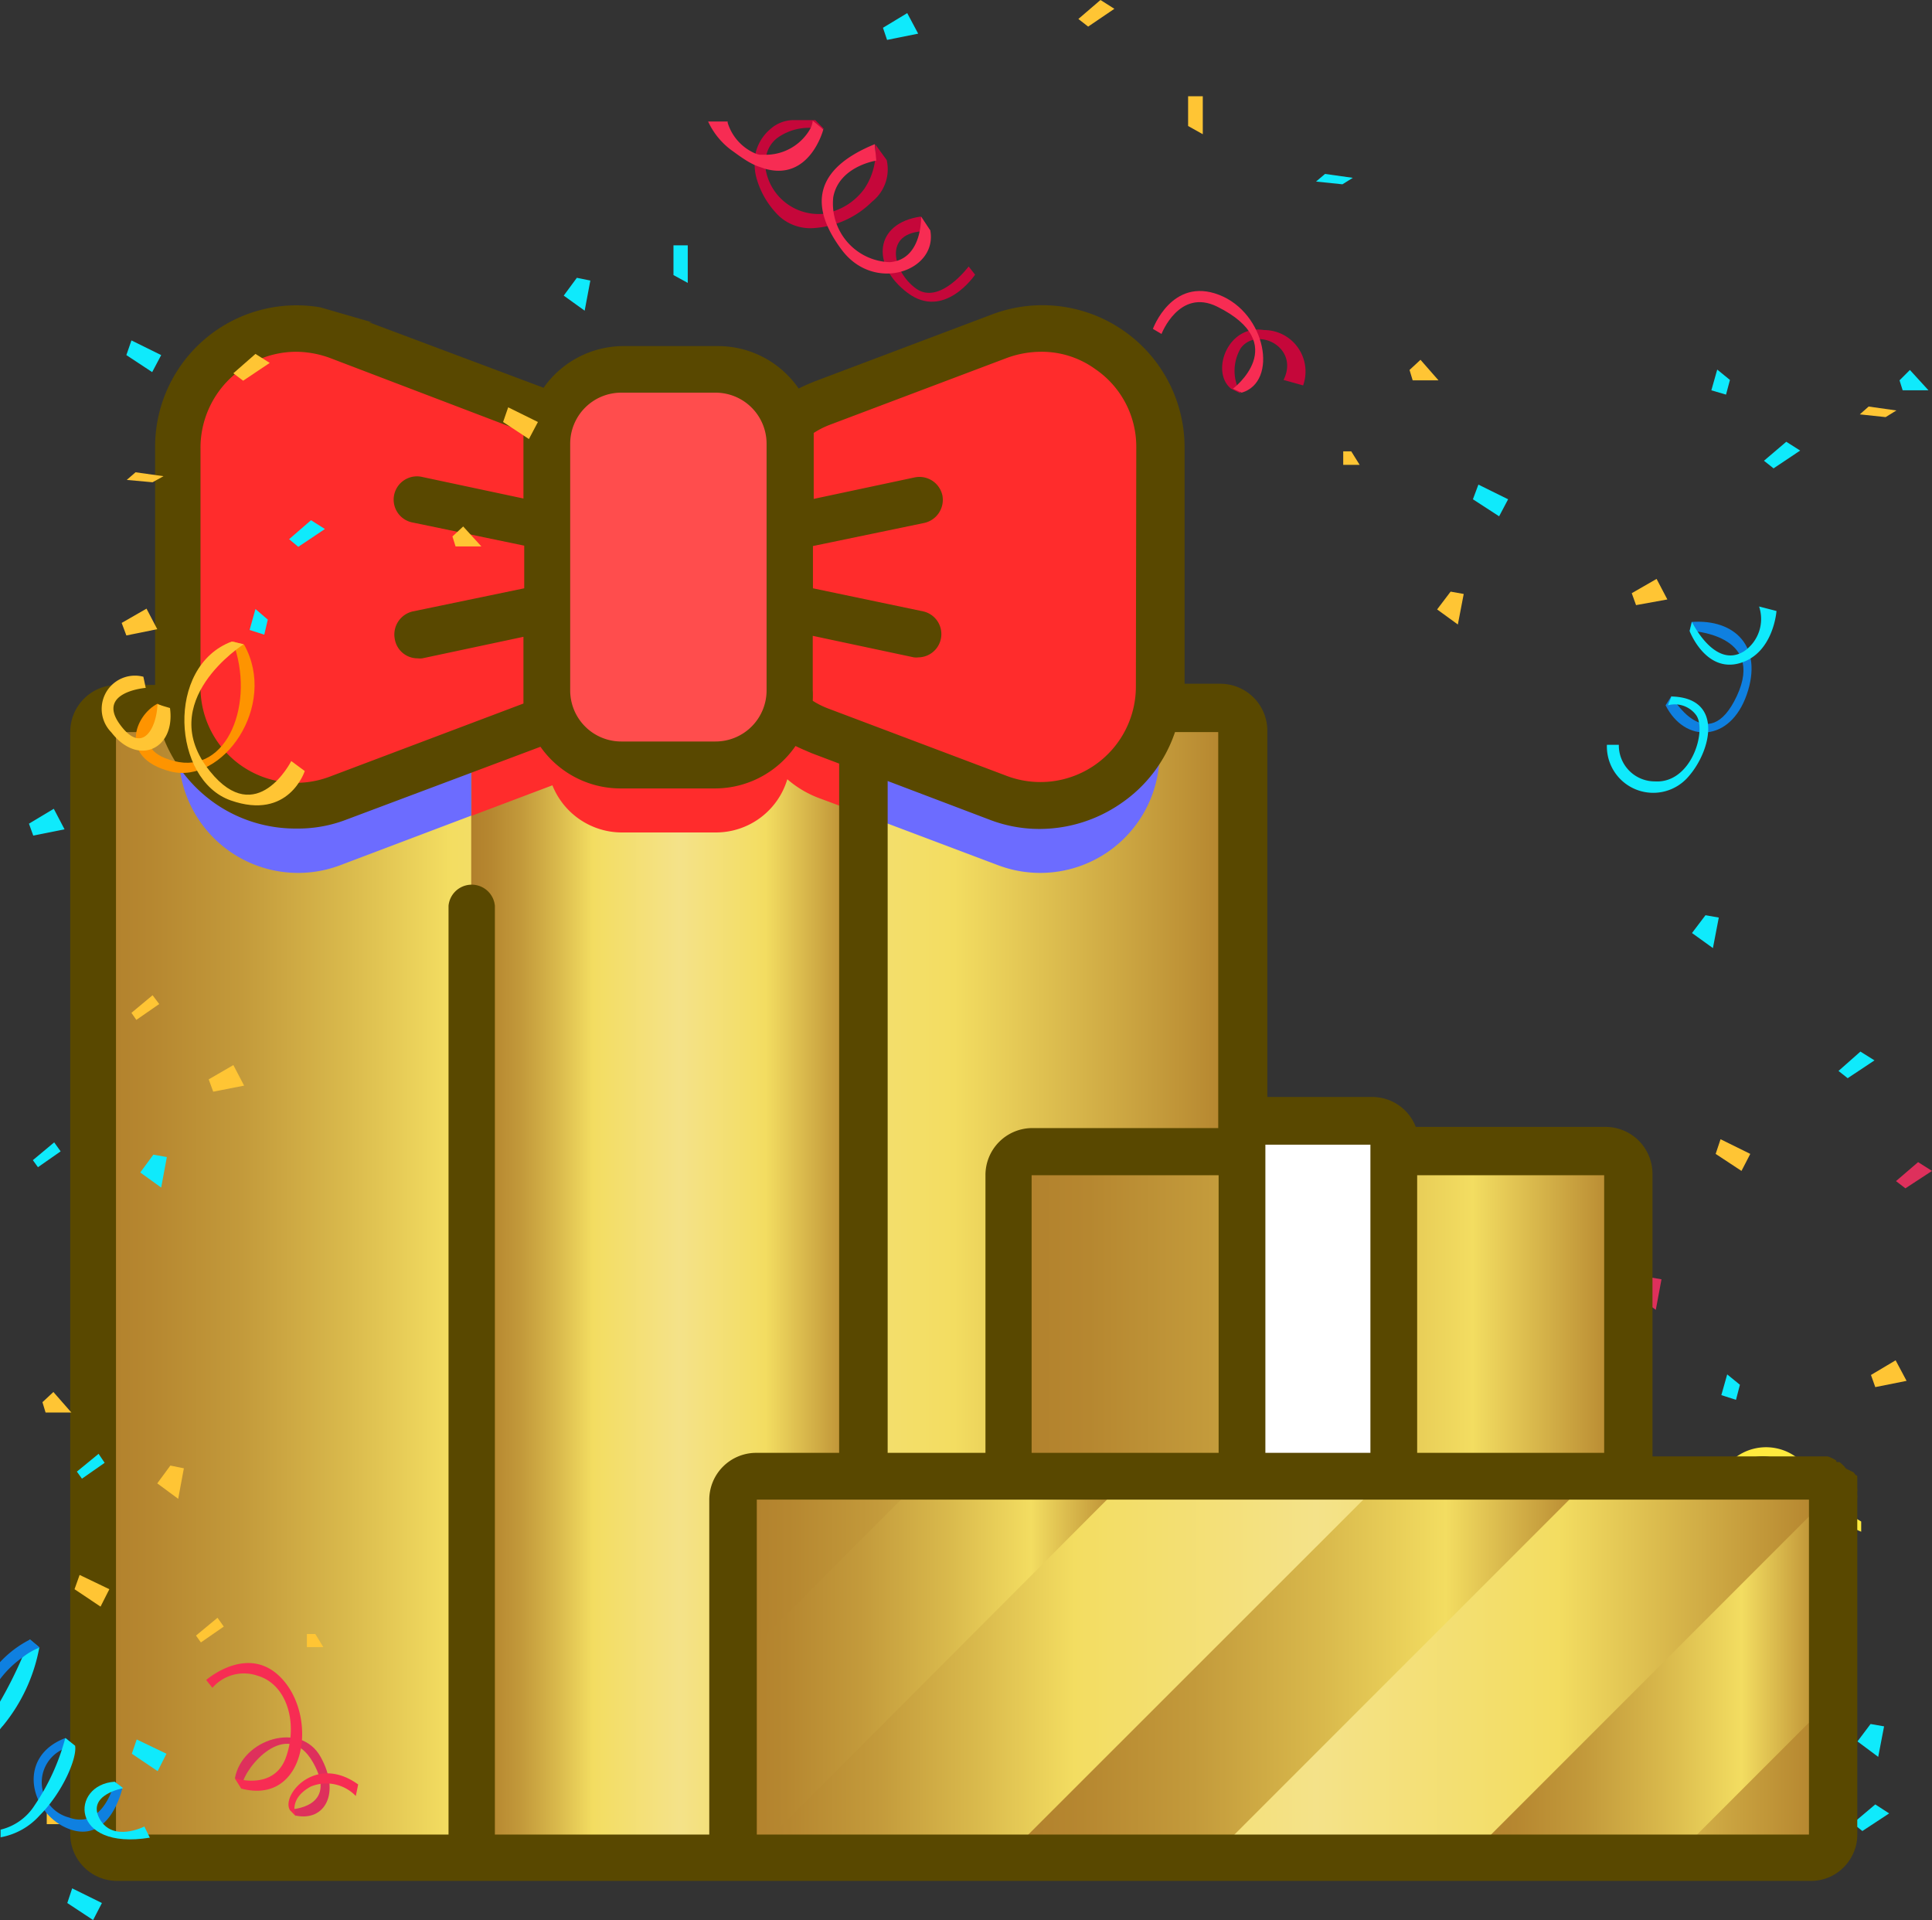 <svg id="Layer_1" data-name="Layer 1" xmlns="http://www.w3.org/2000/svg" xmlns:xlink="http://www.w3.org/1999/xlink" viewBox="0 0 98.77 98.14"><rect x="0" y="0" width="98.77" height="98.14" fill="#333333" stroke="none"/><defs><linearGradient id="linear-gradient" x1="5.36" y1="754.53" x2="64.1" y2="754.53" gradientTransform="translate(0 -688)" gradientUnits="userSpaceOnUse"><stop offset="0" stop-color="#b1802c"/><stop offset="0.05" stop-color="#b68730"/><stop offset="0.13" stop-color="#c39a3b"/><stop offset="0.22" stop-color="#d9b94c"/><stop offset="0.31" stop-color="#f3dd61"/><stop offset="0.53" stop-color="#f4e289"/><stop offset="0.75" stop-color="#f3dd61"/><stop offset="1" stop-color="#b1802c"/></linearGradient><linearGradient id="linear-gradient-2" x1="24.71" y1="753.32" x2="44.77" y2="753.32" xlink:href="#linear-gradient"/><linearGradient id="linear-gradient-3" x1="38.13" y1="774.14" x2="94.33" y2="774.14" xlink:href="#linear-gradient"/><linearGradient id="linear-gradient-4" x1="38.13" y1="774.09" x2="58.42" y2="774.09" gradientTransform="translate(0 -688)" gradientUnits="userSpaceOnUse"><stop offset="0" stop-color="#b1802c"/><stop offset="0.13" stop-color="#b68730"/><stop offset="0.32" stop-color="#c39a3b"/><stop offset="0.54" stop-color="#d9b94c"/><stop offset="0.75" stop-color="#f3dd61"/><stop offset="1" stop-color="#b1802c"/></linearGradient><linearGradient id="linear-gradient-5" x1="52.01" y1="774.13" x2="82.06" y2="774.13" xlink:href="#linear-gradient-4"/><linearGradient id="linear-gradient-6" x1="75.66" y1="774.57" x2="94.33" y2="774.57" xlink:href="#linear-gradient-4"/><linearGradient id="linear-gradient-7" x1="52.17" y1="756.08" x2="83.82" y2="756.08" xlink:href="#linear-gradient-4"/></defs><title>gift</title><g id="_Group_" data-name="&lt;Group&gt;"><g id="_Group_2" data-name="&lt;Group&gt;"><path d="M87.1,32.72c2.21-.16,3.67,1.26,2.82,3.71s-3.16,2.51-4.15.55l.3-.47s1.84,3.2,3.34,0S87,33.17,87,33.17Z" transform="translate(-0.62 -0.93)" fill="#0f80e0"/></g><g id="_Group_3" data-name="&lt;Group&gt;"><path id="_Path_" data-name="&lt;Path&gt;" d="M90.55,31.93l.89.23s-.15,2.18-1.89,2.67S87,33.19,87,33.19l.12-.47s1.16,2.43,2.66,1.5A2,2,0,0,0,90.55,31.93Z" transform="translate(-0.62 -0.93)" fill="#0feafc"/></g><g id="_Group_4" data-name="&lt;Group&gt;"><path id="_Path_2" data-name="&lt;Path&gt;" d="M86.07,36.53c2.65.06,2.06,2.72.89,4.07A2.37,2.37,0,0,1,82.77,39l.61,0a1.84,1.84,0,0,0,1.84,1.87c1.88.12,2.67-2.62,2.11-3.39a1.35,1.35,0,0,0-1.44-.5Z" transform="translate(-0.62 -0.93)" fill="#0feafc"/></g></g><g id="_Group_5" data-name="&lt;Group&gt;"><polygon id="_Path_3" data-name="&lt;Path&gt;" points="89.74 93.97 91.07 94.84 91.52 93.97 90 93.22 89.74 93.97" fill="#ffc534"/></g><g id="_Group_6" data-name="&lt;Group&gt;"><polygon id="_Path_4" data-name="&lt;Path&gt;" points="87.71 58.98 89.03 59.85 89.48 58.98 87.96 58.23 87.71 58.98" fill="#ffc534"/></g><g id="_Group_7" data-name="&lt;Group&gt;"><polygon id="_Path_5" data-name="&lt;Path&gt;" points="95.08 21.18 95.53 20.78 96.95 20.98 96.4 21.32 95.08 21.18" fill="#ffc534"/></g><g id="_Group_8" data-name="&lt;Group&gt;"><polygon id="_Path_6" data-name="&lt;Path&gt;" points="73.47 31.15 74.53 31.92 74.83 30.36 74.16 30.24 73.47 31.15" fill="#ffc534"/></g><g id="_Group_9" data-name="&lt;Group&gt;"><polygon id="_Path_7" data-name="&lt;Path&gt;" points="72.06 18.91 72.22 19.44 73.54 19.44 72.62 18.39 72.06 18.91" fill="#ffc534"/></g><g id="_Group_10" data-name="&lt;Group&gt;"><polygon id="_Path_8" data-name="&lt;Path&gt;" points="60.74 6.44 61.49 6.86 61.49 4.92 60.74 4.92 60.74 6.44" fill="#ffc534"/></g><g id="_Group_11" data-name="&lt;Group&gt;"><polygon id="_Path_9" data-name="&lt;Path&gt;" points="55.13 0.97 55.63 1.36 56.97 0.45 56.26 0 55.13 0.97" fill="#ffc534"/></g><g id="_Group_12" data-name="&lt;Group&gt;"><polygon id="_Path_10" data-name="&lt;Path&gt;" points="88.75 89.03 88.75 89.72 89.6 89.72 89.17 89.03 88.75 89.03" fill="#ffc534"/></g><g id="_Group_13" data-name="&lt;Group&gt;"><polygon id="_Path_11" data-name="&lt;Path&gt;" points="68.67 23.07 68.67 23.76 69.51 23.76 69.08 23.07 68.67 23.07" fill="#ffc534"/></g><g id="_Group_14" data-name="&lt;Group&gt;"><polygon id="_Path_12" data-name="&lt;Path&gt;" points="83.42 30.32 83.64 30.93 85.24 30.64 84.69 29.59 83.42 30.32" fill="#ffc534"/></g><g id="_Group_15" data-name="&lt;Group&gt;"><polygon id="_Path_13" data-name="&lt;Path&gt;" points="95.65 70.28 95.87 70.9 97.47 70.58 96.91 69.53 95.65 70.28" fill="#ffc534"/></g><g id="_Group_16" data-name="&lt;Group&gt;"><polygon id="_Path_14" data-name="&lt;Path&gt;" points="92.17 80.69 92.39 81.31 93.97 80.99 93.44 79.94 92.17 80.69" fill="#ffc534"/></g><g id="_Group_17" data-name="&lt;Group&gt;"><polygon id="_Path_15" data-name="&lt;Path&gt;" points="75.3 25.52 76.64 26.39 77.1 25.52 75.58 24.77 75.3 25.52" fill="#0feafc"/></g><g id="_Group_18" data-name="&lt;Group&gt;"><polygon id="_Path_16" data-name="&lt;Path&gt;" points="67.28 9.28 67.74 8.89 69.16 9.09 68.63 9.42 67.28 9.28" fill="#0feafc"/></g><g id="_Group_19" data-name="&lt;Group&gt;"><polygon id="_Path_17" data-name="&lt;Path&gt;" points="83.58 66.18 84.65 66.95 84.94 65.39 84.25 65.27 83.58 66.18" fill="#de305c"/></g><g id="_Group_20" data-name="&lt;Group&gt;"><polygon id="_Path_18" data-name="&lt;Path&gt;" points="86.5 47.69 87.57 48.46 87.87 46.9 87.19 46.78 86.5 47.69" fill="#0feafc"/></g><g id="_Group_21" data-name="&lt;Group&gt;"><polygon id="_Path_19" data-name="&lt;Path&gt;" points="94.96 89.01 96.02 89.8 96.32 88.24 95.63 88.12 94.96 89.01" fill="#0feafc"/></g><g id="_Group_22" data-name="&lt;Group&gt;"><polygon id="_Path_20" data-name="&lt;Path&gt;" points="97.11 19.44 97.27 19.95 98.59 19.95 97.64 18.91 97.11 19.44" fill="#0feafc"/></g><g id="_Group_23" data-name="&lt;Group&gt;"><polygon id="_Path_21" data-name="&lt;Path&gt;" points="87.49 19.95 87.79 18.89 88.44 19.42 88.24 20.17 87.49 19.95" fill="#0feafc"/></g><g id="_Group_24" data-name="&lt;Group&gt;"><polygon id="_Path_22" data-name="&lt;Path&gt;" points="88 71.31 88.3 70.25 88.95 70.78 88.75 71.55 88 71.31" fill="#0feafc"/></g><g id="_Group_25" data-name="&lt;Group&gt;"><polygon id="_Path_23" data-name="&lt;Path&gt;" points="90.18 23.55 90.67 23.94 92.03 23.03 91.32 22.58 90.18 23.55" fill="#0feafc"/></g><g id="_Group_26" data-name="&lt;Group&gt;"><polygon id="_Path_24" data-name="&lt;Path&gt;" points="96.93 60.37 97.41 60.74 98.77 59.85 98.06 59.4 96.93 60.37" fill="#de305c"/></g><g id="_Group_27" data-name="&lt;Group&gt;"><polygon id="_Path_25" data-name="&lt;Path&gt;" points="93.99 54.74 94.46 55.11 95.83 54.2 95.11 53.75 93.99 54.74" fill="#0feafc"/></g><g id="_Group_28" data-name="&lt;Group&gt;"><polygon id="_Path_26" data-name="&lt;Path&gt;" points="94.72 93.2 95.21 93.59 96.58 92.69 95.87 92.23 94.72 93.2" fill="#0feafc"/></g><g id="_Group_29" data-name="&lt;Group&gt;"><polygon id="_Path_27" data-name="&lt;Path&gt;" points="90.36 84.51 90.57 85.12 92.17 84.82 91.62 83.78 90.36 84.51" fill="#0feafc"/></g><g id="_Group_30" data-name="&lt;Group&gt;"><g id="_Group_31" data-name="&lt;Group&gt;"><path id="_Path_28" data-name="&lt;Path&gt;" d="M85.36,88.68l.12.87A2.66,2.66,0,0,0,88,86.78c.25-3.16,2.92-4.32,3.61-2.09v-.63a1.59,1.59,0,0,0-2.53-.58c-2.09,1.52-1,3.12-1.85,4.31A1.74,1.74,0,0,1,85.36,88.68Z" transform="translate(-0.62 -0.93)" fill="#fa8d4e"/></g><g id="_Group_32" data-name="&lt;Group&gt;"><path id="_Path_29" data-name="&lt;Path&gt;" d="M90.79,80.8c-1.36,1.68-3.12.33-3.16-1.66s2.25-1.68,3.16-1.07v.49s-1.76-1.18-2.55-.07.38,2.23.89,2.54,1.52-.61,1.52-.61Z" transform="translate(-0.62 -0.93)" fill="#fa8d4e"/></g><g id="_Group_33" data-name="&lt;Group&gt;"><path id="_Path_30" data-name="&lt;Path&gt;" d="M91.62,84.71c-.73,1.28-4.48.39-4.3-2.33s2.66-2.79,3.49-2.06v.48s-2-1.21-2.8.47a2.27,2.27,0,0,0,1,3.26,2.14,2.14,0,0,0,2.51-.26Z" transform="translate(-0.62 -0.93)" fill="#ffea3e"/></g><g id="_Group_34" data-name="&lt;Group&gt;"><path id="_Path_31" data-name="&lt;Path&gt;" d="M95.77,78.7v.52a5,5,0,0,1-.85-.44,5.56,5.56,0,0,1-1.7-1.5c-.59-.81-.69-1.44-1.7-1.74a1.83,1.83,0,0,0-2.58,1.33c-.22.94-.22,2.82,1.69,1.36l.14.33c-.33.89-2.61,1.33-2.47-1.18a2.61,2.61,0,0,1,4.82-1.25l.46.6A7.38,7.38,0,0,0,95.77,78.7Z" transform="translate(-0.62 -0.93)" fill="#ffea3e"/></g></g><g id="_Group_35" data-name="&lt;Group&gt;"><g id="_Group_36" data-name="&lt;Group&gt;"><path id="_Path_32" data-name="&lt;Path&gt;" d="M66.24,20.35l1,.28a2.12,2.12,0,0,0-2-2.83c-1.86-.3-2.75,2.15-1.68,3l.49.24a2.27,2.27,0,0,1,0-2.31C64.87,17.6,67.07,18.67,66.24,20.35Z" transform="translate(-0.62 -0.93)" fill="#c5073a"/></g><g id="_Group_37" data-name="&lt;Group&gt;"><path id="_Path_33" data-name="&lt;Path&gt;" d="M64.1,21c1.88-.55,1.25-4.07-1.16-5s-3.38,1.74-3.38,1.74L60,18s.9-2.35,2.84-1.4c3.85,1.91.81,4.2.81,4.2Z" transform="translate(-0.62 -0.93)" fill="#f72c53"/></g></g><path d="M64.1,38.35V94.72a1.18,1.18,0,0,1-1.18,1.19H6.54a1.18,1.18,0,0,1-1.18-1.19V38.35a1.17,1.17,0,0,1,1.18-1.19H62.92A1.16,1.16,0,0,1,64.1,38.35Z" transform="translate(-0.62 -0.93)" fill="url(#linear-gradient)"/><path d="M59.9,37.14v2.31a6.1,6.1,0,0,1-8.24,5.71l-9.07-3.42a5.36,5.36,0,0,1-1.72-1,3.81,3.81,0,0,1-3.65,2.72H32.4a3.83,3.83,0,0,1-3.54-2.41L18,45.16a6.1,6.1,0,0,1-8.24-5.71V37.14Z" transform="translate(-0.62 -0.93)" fill="#6c6cff"/><path d="M44.77,35.94v60H24.71V35.94a1.18,1.18,0,0,1,1.19-1.19H43.54a1.18,1.18,0,0,1,1.23,1.19Z" transform="translate(-0.62 -0.93)" fill="url(#linear-gradient-2)"/><path d="M44.77,35.94v6.63l-2.18-.81a5.36,5.36,0,0,1-1.72-1,3.81,3.81,0,0,1-3.65,2.72H32.4a3.83,3.83,0,0,1-3.54-2.41l-4.13,1.56V36a1.18,1.18,0,0,1,1.19-1.18H43.56A1.14,1.14,0,0,1,44.77,35.94Z" transform="translate(-0.62 -0.93)" fill="#ff2c2c"/><path d="M93.14,95.89H39.31a1.17,1.17,0,0,1-1.18-1.19V77.58a1.17,1.17,0,0,1,1.18-1.19H93.1a1.18,1.18,0,0,1,1.19,1.19V94.7A1.15,1.15,0,0,1,93.14,95.89Z" transform="translate(-0.62 -0.93)" fill="#ff9d33"/><path d="M94.33,77.58V94.7a1.19,1.19,0,0,1-1.19,1.19H39.31a2.09,2.09,0,0,1-.35,0,1.17,1.17,0,0,1-.83-1.15V77.58a1.17,1.17,0,0,1,1.18-1.19H93.1a1.17,1.17,0,0,1,1.15.89A.48.48,0,0,1,94.33,77.58Z" transform="translate(-0.62 -0.93)" fill="url(#linear-gradient-3)"/><path d="M58.42,76.37,39,95.83a1.17,1.17,0,0,1-.83-1.15V86.11l9.74-9.76H58.42Z" transform="translate(-0.62 -0.93)" fill="url(#linear-gradient-4)"/><path d="M82.06,76.37,62.54,95.89H52L71.53,76.37Z" transform="translate(-0.62 -0.93)" fill="url(#linear-gradient-5)"/><path d="M94.33,77.58V87.75l-8.14,8.14H75.66L94.29,77.26A1.55,1.55,0,0,1,94.33,77.58Z" transform="translate(-0.62 -0.93)" fill="url(#linear-gradient-6)"/><path d="M82.63,76.37H53.36a1.18,1.18,0,0,1-1.19-1.18V61a1.18,1.18,0,0,1,1.19-1.18H82.63A1.17,1.17,0,0,1,83.82,61V75.19A1.18,1.18,0,0,1,82.63,76.37Z" transform="translate(-0.62 -0.93)" fill="url(#linear-gradient-7)"/><path d="M71.89,76.37H64.12V59.44a1.18,1.18,0,0,1,1.19-1.18h5.37a1.18,1.18,0,0,1,1.19,1.18V76.37Z" transform="translate(-0.62 -0.93)" fill="#fff"/><path d="M31,36.8l-13,4.9A6.1,6.1,0,0,1,9.7,36V23.85a6.1,6.1,0,0,1,8.24-5.71L31,23Z" transform="translate(-0.62 -0.93)" fill="#ff2c2c"/><path d="M42.59,38.29l9.07,3.41A6.1,6.1,0,0,0,59.9,36V23.85a6.1,6.1,0,0,0-8.24-5.71l-9.07,3.41a6.11,6.11,0,0,0-4,5.71v5.36a6,6,0,0,0,4,5.67Z" transform="translate(-0.62 -0.93)" fill="#ff2c2c"/><path d="M37.22,40H32.4a3.79,3.79,0,0,1-3.79-3.79V23.61a3.79,3.79,0,0,1,3.79-3.79h4.82A3.79,3.79,0,0,1,41,23.61v12.6A3.77,3.77,0,0,1,37.22,40Z" transform="translate(-0.62 -0.93)" fill="#ff4d4d"/><path d="M10.87,23.83a4.91,4.91,0,0,1,4.86-4.92,5.12,5.12,0,0,1,1.74.31L27.38,23c0,.21,0,.43,0,.65v2.76l-5.17-1.1a1.19,1.19,0,1,0-.48,2.33l5.69,1.18V31l-5.69,1.18a1.21,1.21,0,0,0-.93,1.4,1.18,1.18,0,0,0,1.17,1,1,1,0,0,0,.24,0l5.17-1.1v2.76c0,.22,0,.44,0,.65l-9.91,3.74a4.88,4.88,0,0,1-6.6-4.58ZM60.69,38.35H62.9V58.59H53.36A2.4,2.4,0,0,0,51,61V75.19H46V40.85l5.27,2a7.07,7.07,0,0,0,2.55.45A7.33,7.33,0,0,0,57.92,42a7.17,7.17,0,0,0,2.77-3.65ZM73.07,61h9.56V75.19H73.07ZM39.31,77.58H93.1V94.7H39.31ZM62.9,75.19H53.36V61h9.56V75.19Zm7.78,0H65.31V59.44h5.37ZM58.69,36a4.88,4.88,0,0,1-6.6,4.59L43,37.16h0a4.28,4.28,0,0,1-.83-.41,5.24,5.24,0,0,0,0-.56V33.43l5.17,1.1a1,1,0,0,0,.24,0,1.19,1.19,0,0,0,.24-2.35L42.18,31V28.84l5.69-1.18a1.21,1.21,0,0,0,.93-1.4,1.2,1.2,0,0,0-1.41-.93l-5.17,1.1V23.61c0-.2,0-.38,0-.55a4.31,4.31,0,0,1,.83-.42l9.06-3.42a5.12,5.12,0,0,1,1.74-.31,4.67,4.67,0,0,1,2.77.89,4.8,4.8,0,0,1,2.09,4Zm-18.88.22a2.61,2.61,0,0,1-2.61,2.61H32.38a2.61,2.61,0,0,1-2.61-2.61V23.61A2.61,2.61,0,0,1,32.38,21H37.2a2.61,2.61,0,0,1,2.61,2.61ZM25.92,94.7V47.23a1.19,1.19,0,0,0-2.37,0V94.7h-17V38.35H8.87A7.33,7.33,0,0,0,11.62,42a7.21,7.21,0,0,0,4.15,1.28,6.87,6.87,0,0,0,2.54-.45l9.94-3.73a5,5,0,0,0,4.09,2.13h4.82a5,5,0,0,0,4.13-2.17c.26.13.55.25.83.37l1.4.53V75.19H39.27a2.4,2.4,0,0,0-2.39,2.39V94.7ZM19.66,17.41,17,16.64a7.23,7.23,0,0,0-8.45,7.19V35.94H6.6a2.4,2.4,0,0,0-2.39,2.39V94.68A2.4,2.4,0,0,0,6.6,97.07H93.18a2.36,2.36,0,0,0,2.1-1.24,2.28,2.28,0,0,0,.29-1.15V90l0-2.41v-10h0a1.51,1.51,0,0,0,0-.3s0-.08,0-.1a.85.85,0,0,0,0-.22v0s0-.08,0-.12,0-.08,0-.1,0-.08,0-.1,0-.08,0-.1,0,0,0-.1,0-.1-.08-.12a.07.07,0,0,0,0,0s-.08-.11-.12-.15L95,76a.55.55,0,0,1-.08-.1l-.08-.08-.08-.08-.1-.08s0,0-.08,0-.07,0-.09-.08,0,0,0,0a1.76,1.76,0,0,0-.44-.21s0,0,0,0l-.14,0s0,0-.08,0l-.11,0-.1,0-.12,0H85.1V60.92a2.4,2.4,0,0,0-2.39-2.39H73A2.39,2.39,0,0,0,70.78,57H65.41V38.27A2.4,2.4,0,0,0,63,35.88H61.18V23.77A7.27,7.27,0,0,0,51.34,17l-9.06,3.42c-.3.12-.58.24-.83.37a5,5,0,0,0-4.13-2.17H32.5a5,5,0,0,0-4.09,2.13l-8.93-3.35" transform="translate(-0.62 -0.93)" fill="#594800"/><g id="_Group_38" data-name="&lt;Group&gt;"><polygon id="_Path_34" data-name="&lt;Path&gt;" points="3.81 81.23 5.14 82.12 5.59 81.23 4.07 80.5 3.81 81.23" fill="#ffc534"/></g><g id="_Group_39" data-name="&lt;Group&gt;"><polygon id="_Path_35" data-name="&lt;Path&gt;" points="25.72 21.57 27.04 22.44 27.5 21.57 25.98 20.82 25.72 21.57" fill="#ffc534"/></g><g id="_Group_40" data-name="&lt;Group&gt;"><polygon id="_Path_36" data-name="&lt;Path&gt;" points="6.72 51.77 6.97 52.13 8.14 51.32 7.8 50.87 6.72 51.77" fill="#ffc534"/></g><g id="_Group_41" data-name="&lt;Group&gt;"><polygon id="_Path_37" data-name="&lt;Path&gt;" points="10.02 83.6 10.27 83.95 11.44 83.14 11.12 82.69 10.02 83.6" fill="#ffc534"/></g><g id="_Group_42" data-name="&lt;Group&gt;"><polygon id="_Path_38" data-name="&lt;Path&gt;" points="6.48 24.53 6.93 24.14 8.36 24.34 7.8 24.65 6.48 24.53" fill="#ffc534"/></g><g id="_Group_43" data-name="&lt;Group&gt;"><polygon id="_Path_39" data-name="&lt;Path&gt;" points="8.04 75.82 9.11 76.61 9.4 75.05 8.71 74.91 8.04 75.82" fill="#ffc534"/></g><g id="_Group_44" data-name="&lt;Group&gt;"><polygon id="_Path_40" data-name="&lt;Path&gt;" points="23.13 27.42 23.29 27.93 24.61 27.93 23.68 26.91 23.13 27.42" fill="#ffc534"/></g><g id="_Group_45" data-name="&lt;Group&gt;"><polygon id="_Path_41" data-name="&lt;Path&gt;" points="2.17 71.67 2.33 72.2 3.65 72.2 2.73 71.15 2.17 71.67" fill="#ffc534"/></g><g id="_Group_46" data-name="&lt;Group&gt;"><polygon id="_Path_42" data-name="&lt;Path&gt;" points="11.93 19.08 12.43 19.46 13.79 18.55 13.06 18.09 11.93 19.08" fill="#ffc534"/></g><g id="_Group_47" data-name="&lt;Group&gt;"><polygon id="_Path_43" data-name="&lt;Path&gt;" points="2.39 92.57 2.39 93.24 3.22 93.24 2.81 92.57 2.39 92.57" fill="#ffc534"/></g><g id="_Group_48" data-name="&lt;Group&gt;"><polygon id="_Path_44" data-name="&lt;Path&gt;" points="15.69 83.52 15.69 84.19 16.53 84.19 16.12 83.52 15.69 83.52" fill="#ffc534"/></g><g id="_Group_49" data-name="&lt;Group&gt;"><polygon id="_Path_45" data-name="&lt;Path&gt;" points="6.22 31.84 6.46 32.48 8.04 32.16 7.49 31.11 6.22 31.84" fill="#ffc534"/></g><g id="_Group_50" data-name="&lt;Group&gt;"><polygon id="_Path_46" data-name="&lt;Path&gt;" points="10.67 55.17 10.9 55.8 12.48 55.49 11.93 54.44 10.67 55.17" fill="#ffc534"/></g><g id="_Group_51" data-name="&lt;Group&gt;"><polygon id="_Path_47" data-name="&lt;Path&gt;" points="6.46 18.15 7.78 19.02 8.24 18.15 6.72 17.4 6.46 18.15" fill="#0feafc"/></g><g id="_Group_52" data-name="&lt;Group&gt;"><polygon id="_Path_48" data-name="&lt;Path&gt;" points="6.74 89.64 8.06 90.53 8.51 89.64 6.99 88.91 6.74 89.64" fill="#0feafc"/></g><g id="_Group_53" data-name="&lt;Group&gt;"><polygon id="_Path_49" data-name="&lt;Path&gt;" points="3.44 97.27 4.76 98.14 5.21 97.27 3.69 96.52 3.44 97.27" fill="#0feafc"/></g><g id="_Group_54" data-name="&lt;Group&gt;"><polygon id="_Path_50" data-name="&lt;Path&gt;" points="1.68 59.3 1.94 59.66 3.1 58.85 2.77 58.39 1.68 59.3" fill="#0feafc"/></g><g id="_Group_55" data-name="&lt;Group&gt;"><polygon id="_Path_51" data-name="&lt;Path&gt;" points="3.93 75.22 4.19 75.58 5.35 74.77 5.04 74.31 3.93 75.22" fill="#0feafc"/></g><g id="_Group_56" data-name="&lt;Group&gt;"><polygon id="_Path_52" data-name="&lt;Path&gt;" points="7.17 59.93 8.24 60.7 8.53 59.14 7.84 59.02 7.17 59.93" fill="#0feafc"/></g><g id="_Group_57" data-name="&lt;Group&gt;"><polygon id="_Path_53" data-name="&lt;Path&gt;" points="28.82 15.11 29.89 15.88 30.18 14.34 29.49 14.2 28.82 15.11" fill="#0feafc"/></g><g id="_Group_58" data-name="&lt;Group&gt;"><polygon id="_Path_54" data-name="&lt;Path&gt;" points="12.76 32.2 13.06 31.13 13.69 31.67 13.51 32.44 12.76 32.2" fill="#0feafc"/></g><g id="_Group_59" data-name="&lt;Group&gt;"><polygon id="_Path_55" data-name="&lt;Path&gt;" points="34.43 14.06 35.16 14.46 35.16 12.54 34.43 12.54 34.43 14.06" fill="#0feafc"/></g><g id="_Group_60" data-name="&lt;Group&gt;"><polygon id="_Path_56" data-name="&lt;Path&gt;" points="14.78 27.56 15.25 27.95 16.61 27.04 15.9 26.59 14.78 27.56" fill="#0feafc"/></g><g id="_Group_61" data-name="&lt;Group&gt;"><polygon id="_Path_57" data-name="&lt;Path&gt;" points="1.48 42.1 1.7 42.71 3.3 42.39 2.75 41.34 1.48 42.1" fill="#0feafc"/></g><g id="_Group_62" data-name="&lt;Group&gt;"><polygon id="_Path_58" data-name="&lt;Path&gt;" points="45.14 1.42 45.35 2.04 46.94 1.72 46.38 0.67 45.14 1.42" fill="#0feafc"/></g><g id="_Group_63" data-name="&lt;Group&gt;"><g id="_Group_64" data-name="&lt;Group&gt;"><path id="_Path_59" data-name="&lt;Path&gt;" d="M12.63,91.82c.37-2,3.35-2.94,4.38-1.09s.22,3.32-1.28,3l-.3-.31s2.53-.06,1.19-2.41-3.5.3-3.6,1.1Z" transform="translate(-0.62 -0.93)" fill="#de305c"/></g><g id="_Group_65" data-name="&lt;Group&gt;"><path id="_Path_60" data-name="&lt;Path&gt;" d="M11.48,87.2l-.32-.4s2.28-2,4,.08,1,6.32-2.21,5.47l-.33-.53s2,.67,2.62-1.07.06-3.73-1.46-4.17A2.13,2.13,0,0,0,11.48,87.2Z" transform="translate(-0.62 -0.93)" fill="#f72c53"/></g><g id="_Group_66" data-name="&lt;Group&gt;"><path id="_Path_61" data-name="&lt;Path&gt;" d="M15.45,93.46c-.49-.73,1.28-2.91,3.48-1.32l-.12.59a2.09,2.09,0,0,0-2.31-.48c-1.19.66-.75,1.52-.75,1.52Z" transform="translate(-0.62 -0.93)" fill="#f72c53"/></g></g><g id="_Group_67" data-name="&lt;Group&gt;"><g id="_Group_68" data-name="&lt;Group&gt;"><path id="_Path_62" data-name="&lt;Path&gt;" d="M2.63,85.14a8.81,8.81,0,0,1-1.86,4c-.06.06-.1.12-.15.18V87.91a21.84,21.84,0,0,0,1.14-2.27c.24-.54.38-.89.38-.91h0Z" transform="translate(-0.62 -0.93)" fill="#0feafc"/></g><g id="_Group_69" data-name="&lt;Group&gt;"><path d="M3.93,89.78c-2.56,1-1.71,4,.32,4.67s2.63-2.14,2.63-2.14L6.48,92s-.55,2.47-2.33,1.83a1.86,1.86,0,0,1,.26-3.65Z" transform="translate(-0.62 -0.93)" fill="#0f80e0"/></g><g id="_Group_70" data-name="&lt;Group&gt;"><g id="_Group_71" data-name="&lt;Group&gt;"><path d="M.62,86.76v-.87a5.43,5.43,0,0,1,1.54-1.16h0l.49.41a3.24,3.24,0,0,0-.87.5A5.09,5.09,0,0,0,.62,86.76Z" transform="translate(-0.62 -0.93)" fill="#0f80e0"/></g><path id="_Path_63" data-name="&lt;Path&gt;" d="M2.65,93.72a3.51,3.51,0,0,1-2,1.12v-.39a2.84,2.84,0,0,0,1.73-1.23,11.31,11.31,0,0,0,1.58-3.46l.5.4C4.57,90.79,3.82,92.55,2.65,93.72Z" transform="translate(-0.62 -0.93)" fill="#0feafc"/></g><g id="_Group_72" data-name="&lt;Group&gt;"><path id="_Path_64" data-name="&lt;Path&gt;" d="M6.48,92c-2.27.15-2.31,3.53,1.8,2.86L8,94.29s-1.62.83-2.29-.4,1.21-1.56,1.21-1.56Z" transform="translate(-0.62 -0.93)" fill="#0feafc"/></g></g><g id="_Group_73" data-name="&lt;Group&gt;"><g id="_Group_74" data-name="&lt;Group&gt;"><path id="_Path_65" data-name="&lt;Path&gt;" d="M13.1,33.88C14.84,37,12,41.05,9.33,40.36S7.51,37.5,8.67,36.9l.62.3s-2.51,1.92.23,2.63,4.17-3,3-6.11Z" transform="translate(-0.62 -0.93)" fill="#fe9400"/></g><g id="_Group_75" data-name="&lt;Group&gt;"><path id="_Path_66" data-name="&lt;Path&gt;" d="M15.51,39.83l.69.51s-.81,2.55-3.79,1.5-3.34-6.85.06-8.12l.61.14s-4.62,2.92-1.72,6.5C13.75,43.32,15.51,39.83,15.51,39.83Z" transform="translate(-0.62 -0.93)" fill="#ffc534"/></g><g id="_Group_76" data-name="&lt;Group&gt;"><path id="_Path_67" data-name="&lt;Path&gt;" d="M9.31,37.12c.29,2.11-1.64,3-3,1.24a1.7,1.7,0,0,1,1.64-2.84l.12.57s-2.51.2-1.34,1.84,1.9.2,1.94-1Z" transform="translate(-0.62 -0.93)" fill="#ffc534"/></g></g><g id="_Group_77" data-name="&lt;Group&gt;"><g id="_Group_78" data-name="&lt;Group&gt;"><path id="_Path_68" data-name="&lt;Path&gt;" d="M45.2,11.24a4.65,4.65,0,0,1-3,1.35,2.38,2.38,0,0,1-1.48-.4,2.28,2.28,0,0,1-.44-.39,4.33,4.33,0,0,1-1-1.82,2.61,2.61,0,0,1-.08-.67v0a3.05,3.05,0,0,1,.06-.6A2.29,2.29,0,0,1,40,7.53a1.79,1.79,0,0,1,1.25-.46h1.05l.45.46a2.68,2.68,0,0,0-.59-.06,2.76,2.76,0,0,0-1.8.51,1.53,1.53,0,0,0-.55.83,2,2,0,0,0-.06.69,2.74,2.74,0,0,0,2.94,2.36,2.79,2.79,0,0,0,.57-.14,3.17,3.17,0,0,0,1.54-1.13,3.36,3.36,0,0,0,.56-2.29l.59.81A2.11,2.11,0,0,1,45.2,11.24Z" transform="translate(-0.62 -0.93)" fill="#c5073a"/></g><g id="_Group_79" data-name="&lt;Group&gt;"><path id="_Path_69" data-name="&lt;Path&gt;" d="M47.69,12c-2.37.34-2.55,2.49-.67,3.9s3.45-.93,3.45-.93l-.33-.42s-1.48,2-2.69,1.13-1.78-3.06.75-2.93Z" transform="translate(-0.62 -0.93)" fill="#c5073a"/></g><g id="_Group_80" data-name="&lt;Group&gt;"><path id="_Path_70" data-name="&lt;Path&gt;" d="M42.71,7.55s-.69,2.67-3,2c-.16-.06-.34-.11-.52-.19h0a4.14,4.14,0,0,1-.53-.3c-.22-.14-.43-.3-.67-.47a3.83,3.83,0,0,1-1.17-1.45h1s0,0,0,.06a2.51,2.51,0,0,0,1.38,1.56,1.29,1.29,0,0,0,.26.08l.24,0a2.62,2.62,0,0,0,2.35-1.34,1.13,1.13,0,0,0,.12-.4Z" transform="translate(-0.62 -0.93)" fill="#f72c53"/></g><g id="_Group_81" data-name="&lt;Group&gt;"><path id="_Path_71" data-name="&lt;Path&gt;" d="M45.34,8.3C42.2,9.58,42,11.5,43.66,13.71s4.9,1.07,4.52-1L47.71,12s.08,2.2-1.6,2.33A3,3,0,0,1,43.22,11c.3-1.58,2.2-1.86,2.2-1.86Z" transform="translate(-0.62 -0.93)" fill="#f72c53"/></g></g></svg>